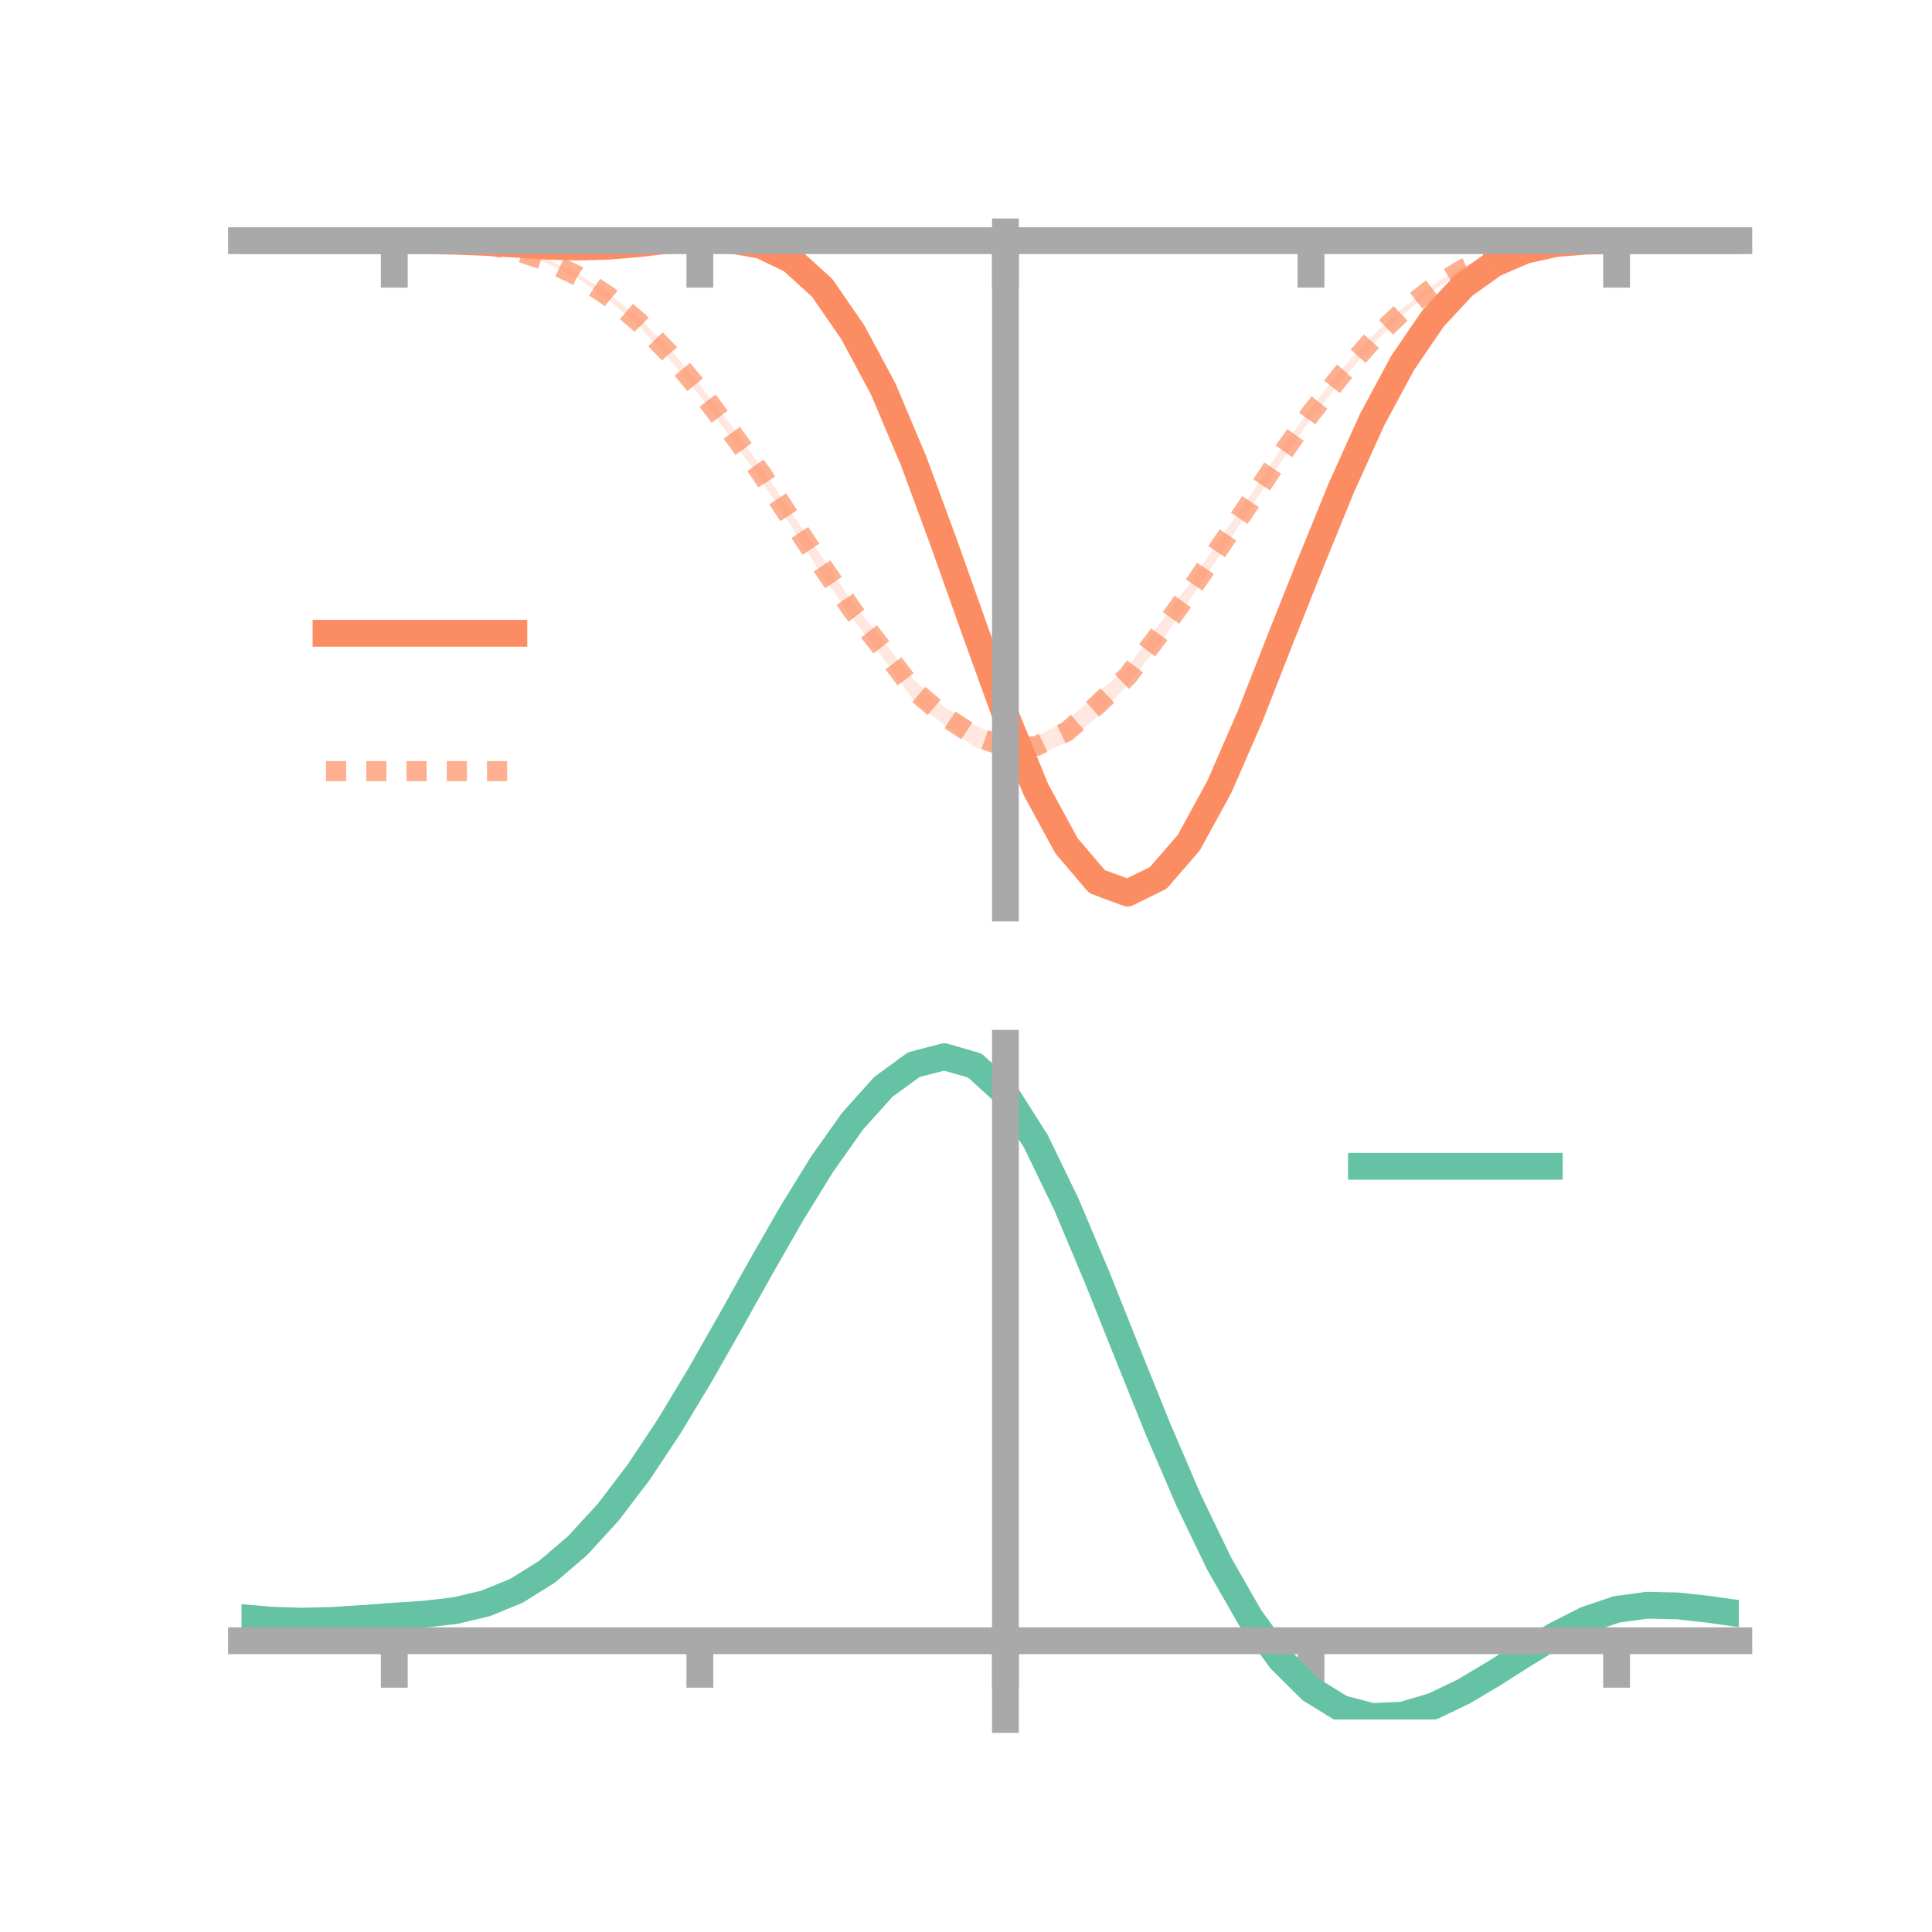 <?xml version="1.0" encoding="utf-8" standalone="no"?>
<!DOCTYPE svg PUBLIC "-//W3C//DTD SVG 1.1//EN"
  "http://www.w3.org/Graphics/SVG/1.1/DTD/svg11.dtd">
<!-- Created with matplotlib (https://matplotlib.org/) -->
<svg height="144pt" version="1.1" viewBox="0 0 144 144" width="144pt" xmlns="http://www.w3.org/2000/svg" xmlns:xlink="http://www.w3.org/1999/xlink">
 <defs>
  <style type="text/css">*{stroke-linecap:butt;stroke-linejoin:round;}</style>
 </defs>
 <g id="figure_1">
  <g id="patch_1">
   <path d="M 0 144 
L 144 144 
L 144 0 
L 0 0 
z
" style="fill:none;"/>
  </g>
  <g id="axes_1">
   <g id="patch_2">
    <path d="M 18 67.68 
L 129.6 67.68 
L 129.6 17.28 
L 18 17.28 
z
" style="fill:none;"/>
   </g>
   <g id="PolyCollection_1">
    <path clip-path="url(#pda11f567b7)" d="M 18 17.938 
L 18 17.938 
L 20.278 17.938 
L 22.555 17.938 
L 24.833 17.938 
L 27.11 17.938 
L 29.388 17.937 
L 31.665 17.924 
L 33.943 17.94 
L 36.22 17.999 
L 38.498 18.091 
L 40.776 18.199 
L 43.053 18.202 
L 45.331 18.111 
L 47.608 17.824 
L 49.886 17.449 
L 52.163 17.28 
L 54.441 17.498 
L 56.718 17.673 
L 58.996 18.738 
L 61.273 20.738 
L 63.551 24.001 
L 65.829 28.103 
L 68.106 33.45 
L 70.384 39.517 
L 72.661 45.904 
L 74.939 52.698 
L 77.216 57.822 
L 79.494 61.949 
L 81.771 64.62 
L 84.049 65.429 
L 86.327 64.416 
L 88.604 61.892 
L 90.882 57.755 
L 93.159 52.508 
L 95.437 46.969 
L 97.714 41.327 
L 99.992 35.746 
L 102.269 30.816 
L 104.547 26.682 
L 106.824 23.427 
L 109.102 21.113 
L 111.38 19.493 
L 113.657 18.572 
L 115.935 18.117 
L 118.212 17.957 
L 120.49 17.937 
L 122.767 17.938 
L 125.045 17.938 
L 127.322 17.938 
L 129.6 17.938 
L 129.6 17.938 
L 129.6 17.938 
L 127.322 17.938 
L 125.045 17.938 
L 122.767 17.938 
L 120.49 17.938 
L 118.212 17.986 
L 115.935 18.195 
L 113.657 18.753 
L 111.38 19.807 
L 109.102 21.419 
L 106.824 24.001 
L 104.547 27.416 
L 102.269 31.739 
L 99.992 36.891 
L 97.714 42.475 
L 95.437 48.261 
L 93.159 54.339 
L 90.882 59.538 
L 88.604 63.732 
L 86.327 66.456 
L 84.049 67.68 
L 81.771 66.816 
L 79.494 64.148 
L 77.216 59.899 
L 74.939 53.847 
L 72.661 48.055 
L 70.384 41.608 
L 68.106 35.308 
L 65.829 29.877 
L 63.551 25.489 
L 61.273 22.158 
L 58.996 20.028 
L 56.718 18.893 
L 54.441 18.279 
L 52.163 18.116 
L 49.886 18.347 
L 47.608 18.503 
L 45.331 18.59 
L 43.053 18.628 
L 40.776 18.494 
L 38.498 18.316 
L 36.22 18.135 
L 33.943 18.015 
L 31.665 17.951 
L 29.388 17.938 
L 27.11 17.938 
L 24.833 17.938 
L 22.555 17.938 
L 20.278 17.938 
L 18 17.938 
z
" style="fill:#fc8d62;fill-opacity:0.2;"/>
   </g>
   <g id="PolyCollection_2">
    <path clip-path="url(#pda11f567b7)" d="M 18 17.938 
L 18 17.938 
L 20.278 17.938 
L 22.555 17.938 
L 24.833 17.938 
L 27.11 17.938 
L 29.388 17.938 
L 31.665 17.928 
L 33.943 17.971 
L 36.22 18.176 
L 38.498 18.592 
L 40.776 19.306 
L 43.053 20.38 
L 45.331 21.827 
L 47.608 23.718 
L 49.886 25.936 
L 52.163 28.699 
L 54.441 31.631 
L 56.718 34.762 
L 58.996 38.253 
L 61.273 41.517 
L 63.551 44.894 
L 65.829 47.804 
L 68.106 50.654 
L 70.384 52.71 
L 72.661 54.047 
L 74.939 55.084 
L 77.216 54.906 
L 79.494 53.729 
L 81.771 51.688 
L 84.049 49.735 
L 86.327 46.627 
L 88.604 43.586 
L 90.882 40.223 
L 93.159 36.984 
L 95.437 33.494 
L 97.714 30.434 
L 99.992 27.494 
L 102.269 25.069 
L 104.547 22.953 
L 106.824 21.221 
L 109.102 19.841 
L 111.38 18.983 
L 113.657 18.385 
L 115.935 18.059 
L 118.212 17.949 
L 120.49 17.938 
L 122.767 17.938 
L 125.045 17.938 
L 127.322 17.938 
L 129.6 17.938 
L 129.6 17.938 
L 129.6 17.938 
L 127.322 17.938 
L 125.045 17.938 
L 122.767 17.938 
L 120.49 17.938 
L 118.212 17.981 
L 115.935 18.151 
L 113.657 18.523 
L 111.38 19.167 
L 109.102 20.22 
L 106.824 21.62 
L 104.547 23.469 
L 102.269 25.704 
L 99.992 28.366 
L 97.714 31.179 
L 95.437 34.509 
L 93.159 37.949 
L 90.882 41.42 
L 88.604 44.828 
L 86.327 48.145 
L 84.049 51.055 
L 81.771 53.432 
L 79.494 55.352 
L 77.216 56.327 
L 74.939 56.257 
L 72.661 55.701 
L 70.384 54.031 
L 68.106 52.219 
L 65.829 49.047 
L 63.551 46.123 
L 61.273 42.866 
L 58.996 39.26 
L 56.718 35.758 
L 54.441 32.602 
L 52.163 29.493 
L 49.886 26.769 
L 47.608 24.276 
L 45.331 22.314 
L 43.053 20.741 
L 40.776 19.625 
L 38.498 18.797 
L 36.22 18.3 
L 33.943 18.06 
L 31.665 17.958 
L 29.388 17.938 
L 27.11 17.938 
L 24.833 17.938 
L 22.555 17.938 
L 20.278 17.938 
L 18 17.938 
z
" style="fill:#fc8d62;fill-opacity:0.2;"/>
   </g>
   <g id="matplotlib.axis_1">
    <g id="xtick_1">
     <g id="line2d_1">
      <defs>
       <path d="M 0 0 
L 0 3.5 
" id="m28726e48c8" style="stroke:#a9a9a9;stroke-width:2;"/>
      </defs>
      <g>
       <use style="fill:#a9a9a9;stroke:#a9a9a9;stroke-width:2;" x="29.388" xlink:href="#m28726e48c8" y="17.938"/>
      </g>
     </g>
    </g>
    <g id="xtick_2">
     <g id="line2d_2">
      <g>
       <use style="fill:#a9a9a9;stroke:#a9a9a9;stroke-width:2;" x="52.163" xlink:href="#m28726e48c8" y="17.938"/>
      </g>
     </g>
    </g>
    <g id="xtick_3">
     <g id="line2d_3">
      <g>
       <use style="fill:#a9a9a9;stroke:#a9a9a9;stroke-width:2;" x="74.939" xlink:href="#m28726e48c8" y="17.938"/>
      </g>
     </g>
    </g>
    <g id="xtick_4">
     <g id="line2d_4">
      <g>
       <use style="fill:#a9a9a9;stroke:#a9a9a9;stroke-width:2;" x="97.714" xlink:href="#m28726e48c8" y="17.938"/>
      </g>
     </g>
    </g>
    <g id="xtick_5">
     <g id="line2d_5">
      <g>
       <use style="fill:#a9a9a9;stroke:#a9a9a9;stroke-width:2;" x="120.49" xlink:href="#m28726e48c8" y="17.938"/>
      </g>
     </g>
    </g>
   </g>
   <g id="matplotlib.axis_2"/>
   <g id="line2d_6">
    <path clip-path="url(#pda11f567b7)" d="M 18 17.938 
L 20.278 17.938 
L 22.555 17.938 
L 24.833 17.938 
L 27.11 17.938 
L 29.388 17.938 
L 31.665 17.937 
L 33.943 17.978 
L 36.22 18.067 
L 38.498 18.203 
L 40.776 18.347 
L 43.053 18.415 
L 45.331 18.35 
L 47.608 18.163 
L 49.886 17.898 
L 52.163 17.698 
L 54.441 17.888 
L 56.718 18.283 
L 58.996 19.383 
L 61.273 21.448 
L 63.551 24.745 
L 65.829 28.99 
L 68.106 34.379 
L 70.384 40.563 
L 72.661 46.979 
L 74.939 53.272 
L 77.216 58.861 
L 79.494 63.048 
L 81.771 65.718 
L 84.049 66.555 
L 86.327 65.436 
L 88.604 62.812 
L 90.882 58.646 
L 93.159 53.424 
L 95.437 47.615 
L 97.714 41.901 
L 99.992 36.319 
L 102.269 31.278 
L 104.547 27.049 
L 106.824 23.714 
L 109.102 21.266 
L 111.38 19.65 
L 113.657 18.662 
L 115.935 18.156 
L 118.212 17.971 
L 120.49 17.938 
L 122.767 17.938 
L 125.045 17.938 
L 127.322 17.938 
L 129.6 17.938 
" style="fill:none;stroke:#fc8d62;stroke-linecap:square;stroke-width:2;"/>
   </g>
   <g id="line2d_7">
    <path clip-path="url(#pda11f567b7)" d="M 18 17.938 
L 20.278 17.938 
L 22.555 17.938 
L 24.833 17.938 
L 27.11 17.938 
L 29.388 17.938 
L 31.665 17.943 
L 33.943 18.016 
L 36.22 18.238 
L 38.498 18.694 
L 40.776 19.466 
L 43.053 20.561 
L 45.331 22.07 
L 47.608 23.997 
L 49.886 26.352 
L 52.163 29.096 
L 54.441 32.116 
L 56.718 35.26 
L 58.996 38.756 
L 61.273 42.191 
L 63.551 45.508 
L 65.829 48.426 
L 68.106 51.437 
L 70.384 53.371 
L 72.661 54.874 
L 74.939 55.67 
L 77.216 55.616 
L 79.494 54.541 
L 81.771 52.56 
L 84.049 50.395 
L 86.327 47.386 
L 88.604 44.207 
L 90.882 40.821 
L 93.159 37.466 
L 95.437 34.001 
L 97.714 30.807 
L 99.992 27.93 
L 102.269 25.387 
L 104.547 23.211 
L 106.824 21.421 
L 109.102 20.03 
L 111.38 19.075 
L 113.657 18.454 
L 115.935 18.105 
L 118.212 17.965 
L 120.49 17.938 
L 122.767 17.938 
L 125.045 17.938 
L 127.322 17.938 
L 129.6 17.938 
" style="fill:none;stroke:#fc8d62;stroke-dasharray:1.5,1.5;stroke-dashoffset:0;stroke-opacity:0.7;stroke-width:1.5;"/>
   </g>
   <g id="patch_3">
    <path d="M 74.939 67.68 
L 74.939 17.28 
" style="fill:none;stroke:#a9a9a9;stroke-linecap:square;stroke-linejoin:miter;stroke-width:2;"/>
   </g>
   <g id="patch_4">
    <path d="M 129.6 67.68 
L 129.6 17.28 
" style="fill:none;"/>
   </g>
   <g id="patch_5">
    <path d="M 18 17.938 
L 129.6 17.938 
" style="fill:none;stroke:#a9a9a9;stroke-linecap:square;stroke-linejoin:miter;stroke-width:2;"/>
   </g>
   <g id="patch_6">
    <path d="M 18 17.28 
L 129.6 17.28 
" style="fill:none;"/>
   </g>
   <g id="legend_1">
    <g id="line2d_8">
     <path d="M 24.3 47.2 
L 38.3 47.2 
" style="fill:none;stroke:#fc8d62;stroke-linecap:square;stroke-width:2;"/>
    </g>
    <g id="line2d_9"/>
    <g id="text_1">
     <!--   -->
     <g transform="translate(43.9 49.65)scale(0.07 -0.07)">
      <defs>
       <path id="DejaVuSans-32"/>
      </defs>
      <use xlink:href="#DejaVuSans-32"/>
     </g>
    </g>
    <g id="line2d_10">
     <path d="M 24.3 57.474 
L 38.3 57.474 
" style="fill:none;stroke:#fc8d62;stroke-dasharray:1.5,1.5;stroke-dashoffset:0;stroke-opacity:0.7;stroke-width:1.5;"/>
    </g>
    <g id="line2d_11"/>
    <g id="text_2">
     <!--   -->
     <g transform="translate(43.9 59.924)scale(0.07 -0.07)">
      <use xlink:href="#DejaVuSans-32"/>
     </g>
    </g>
   </g>
  </g>
  <g id="axes_2">
   <g id="patch_7">
    <path d="M 18 128.16 
L 129.6 128.16 
L 129.6 77.76 
L 18 77.76 
z
" style="fill:none;"/>
   </g>
   <g id="PolyCollection_3">
    <path clip-path="url(#p1835f88398)" d="M 18 120.607 
L 18 120.525 
L 20.278 120.732 
L 22.555 120.801 
L 24.833 120.736 
L 27.11 120.58 
L 29.388 120.404 
L 31.665 120.25 
L 33.943 119.979 
L 36.22 119.432 
L 38.498 118.482 
L 40.776 117.039 
L 43.053 115.05 
L 45.331 112.507 
L 47.608 109.442 
L 49.886 105.922 
L 52.163 102.047 
L 54.441 97.947 
L 56.718 93.775 
L 58.996 89.707 
L 61.273 85.932 
L 63.551 82.648 
L 65.829 80.059 
L 68.106 78.364 
L 70.384 77.76 
L 72.661 78.432 
L 74.939 80.548 
L 77.216 84.187 
L 79.494 88.97 
L 81.771 94.463 
L 84.049 100.26 
L 86.327 106.001 
L 88.604 111.39 
L 90.882 116.192 
L 93.159 120.236 
L 95.437 123.421 
L 97.714 125.708 
L 99.992 127.117 
L 102.269 127.719 
L 104.547 127.623 
L 106.824 126.963 
L 109.102 125.889 
L 111.38 124.56 
L 113.657 123.138 
L 115.935 121.782 
L 118.212 120.643 
L 120.49 119.871 
L 122.767 119.566 
L 125.045 119.62 
L 127.322 119.881 
L 129.6 120.218 
L 129.6 120.324 
L 129.6 120.324 
L 127.322 120.012 
L 125.045 119.768 
L 122.767 119.724 
L 120.49 120.033 
L 118.212 120.816 
L 115.935 121.987 
L 113.657 123.393 
L 111.38 124.871 
L 109.102 126.251 
L 106.824 127.365 
L 104.547 128.051 
L 102.269 128.16 
L 99.992 127.567 
L 97.714 126.18 
L 95.437 123.946 
L 93.159 120.853 
L 90.882 116.942 
L 88.604 112.304 
L 86.327 107.099 
L 84.049 101.547 
L 81.771 95.938 
L 79.494 90.616 
L 77.216 85.98 
L 74.939 82.454 
L 72.661 80.41 
L 70.384 79.764 
L 68.106 80.349 
L 65.829 81.98 
L 63.551 84.467 
L 61.273 87.612 
L 58.996 91.221 
L 56.718 95.102 
L 54.441 99.076 
L 52.163 102.977 
L 49.886 106.661 
L 47.608 110.007 
L 45.331 112.922 
L 43.053 115.347 
L 40.776 117.254 
L 38.498 118.65 
L 36.22 119.576 
L 33.943 120.11 
L 31.665 120.371 
L 29.388 120.514 
L 27.11 120.674 
L 24.833 120.812 
L 22.555 120.862 
L 20.278 120.795 
L 18 120.607 
z
" style="fill:#66c2a5;fill-opacity:0.2;"/>
   </g>
   <g id="matplotlib.axis_3">
    <g id="xtick_6">
     <g id="line2d_12">
      <g>
       <use style="fill:#a9a9a9;stroke:#a9a9a9;stroke-width:2;" x="29.388" xlink:href="#m28726e48c8" y="122.292"/>
      </g>
     </g>
    </g>
    <g id="xtick_7">
     <g id="line2d_13">
      <g>
       <use style="fill:#a9a9a9;stroke:#a9a9a9;stroke-width:2;" x="52.163" xlink:href="#m28726e48c8" y="122.292"/>
      </g>
     </g>
    </g>
    <g id="xtick_8">
     <g id="line2d_14">
      <g>
       <use style="fill:#a9a9a9;stroke:#a9a9a9;stroke-width:2;" x="74.939" xlink:href="#m28726e48c8" y="122.292"/>
      </g>
     </g>
    </g>
    <g id="xtick_9">
     <g id="line2d_15">
      <g>
       <use style="fill:#a9a9a9;stroke:#a9a9a9;stroke-width:2;" x="97.714" xlink:href="#m28726e48c8" y="122.292"/>
      </g>
     </g>
    </g>
    <g id="xtick_10">
     <g id="line2d_16">
      <g>
       <use style="fill:#a9a9a9;stroke:#a9a9a9;stroke-width:2;" x="120.49" xlink:href="#m28726e48c8" y="122.292"/>
      </g>
     </g>
    </g>
   </g>
   <g id="matplotlib.axis_4"/>
   <g id="line2d_17">
    <path clip-path="url(#p1835f88398)" d="M 18 120.566 
L 20.278 120.764 
L 22.555 120.832 
L 24.833 120.774 
L 27.11 120.627 
L 29.388 120.459 
L 31.665 120.31 
L 33.943 120.044 
L 36.22 119.504 
L 38.498 118.566 
L 40.776 117.146 
L 43.053 115.199 
L 45.331 112.715 
L 47.608 109.724 
L 49.886 106.291 
L 52.163 102.512 
L 54.441 98.511 
L 56.718 94.439 
L 58.996 90.464 
L 61.273 86.772 
L 63.551 83.558 
L 65.829 81.02 
L 68.106 79.356 
L 70.384 78.762 
L 72.661 79.421 
L 74.939 81.501 
L 77.216 85.083 
L 79.494 89.793 
L 81.771 95.201 
L 84.049 100.903 
L 86.327 106.55 
L 88.604 111.847 
L 90.882 116.567 
L 93.159 120.545 
L 95.437 123.683 
L 97.714 125.944 
L 99.992 127.342 
L 102.269 127.94 
L 104.547 127.837 
L 106.824 127.164 
L 109.102 126.07 
L 111.38 124.715 
L 113.657 123.265 
L 115.935 121.884 
L 118.212 120.729 
L 120.49 119.952 
L 122.767 119.645 
L 125.045 119.694 
L 127.322 119.946 
L 129.6 120.271 
" style="fill:none;stroke:#66c2a5;stroke-linecap:square;stroke-width:2;"/>
   </g>
   <g id="patch_8">
    <path d="M 74.939 128.16 
L 74.939 77.76 
" style="fill:none;stroke:#a9a9a9;stroke-linecap:square;stroke-linejoin:miter;stroke-width:2;"/>
   </g>
   <g id="patch_9">
    <path d="M 129.6 128.16 
L 129.6 77.76 
" style="fill:none;"/>
   </g>
   <g id="patch_10">
    <path d="M 18 122.292 
L 129.6 122.292 
" style="fill:none;stroke:#a9a9a9;stroke-linecap:square;stroke-linejoin:miter;stroke-width:2;"/>
   </g>
   <g id="patch_11">
    <path d="M 18 77.76 
L 129.6 77.76 
" style="fill:none;"/>
   </g>
   <g id="legend_2">
    <g id="line2d_18">
     <path d="M 101.475 86.929 
L 115.475 86.929 
" style="fill:none;stroke:#66c2a5;stroke-linecap:square;stroke-width:2;"/>
    </g>
    <g id="line2d_19"/>
    <g id="text_3">
     <!--   -->
     <g transform="translate(121.075 89.379)scale(0.07 -0.07)">
      <use xlink:href="#DejaVuSans-32"/>
     </g>
    </g>
   </g>
  </g>
 </g>
 <defs>
  <clipPath id="pda11f567b7">
   <rect height="50.4" width="111.6" x="18" y="17.28"/>
  </clipPath>
  <clipPath id="p1835f88398">
   <rect height="50.4" width="111.6" x="18" y="77.76"/>
  </clipPath>
 </defs>
</svg>
